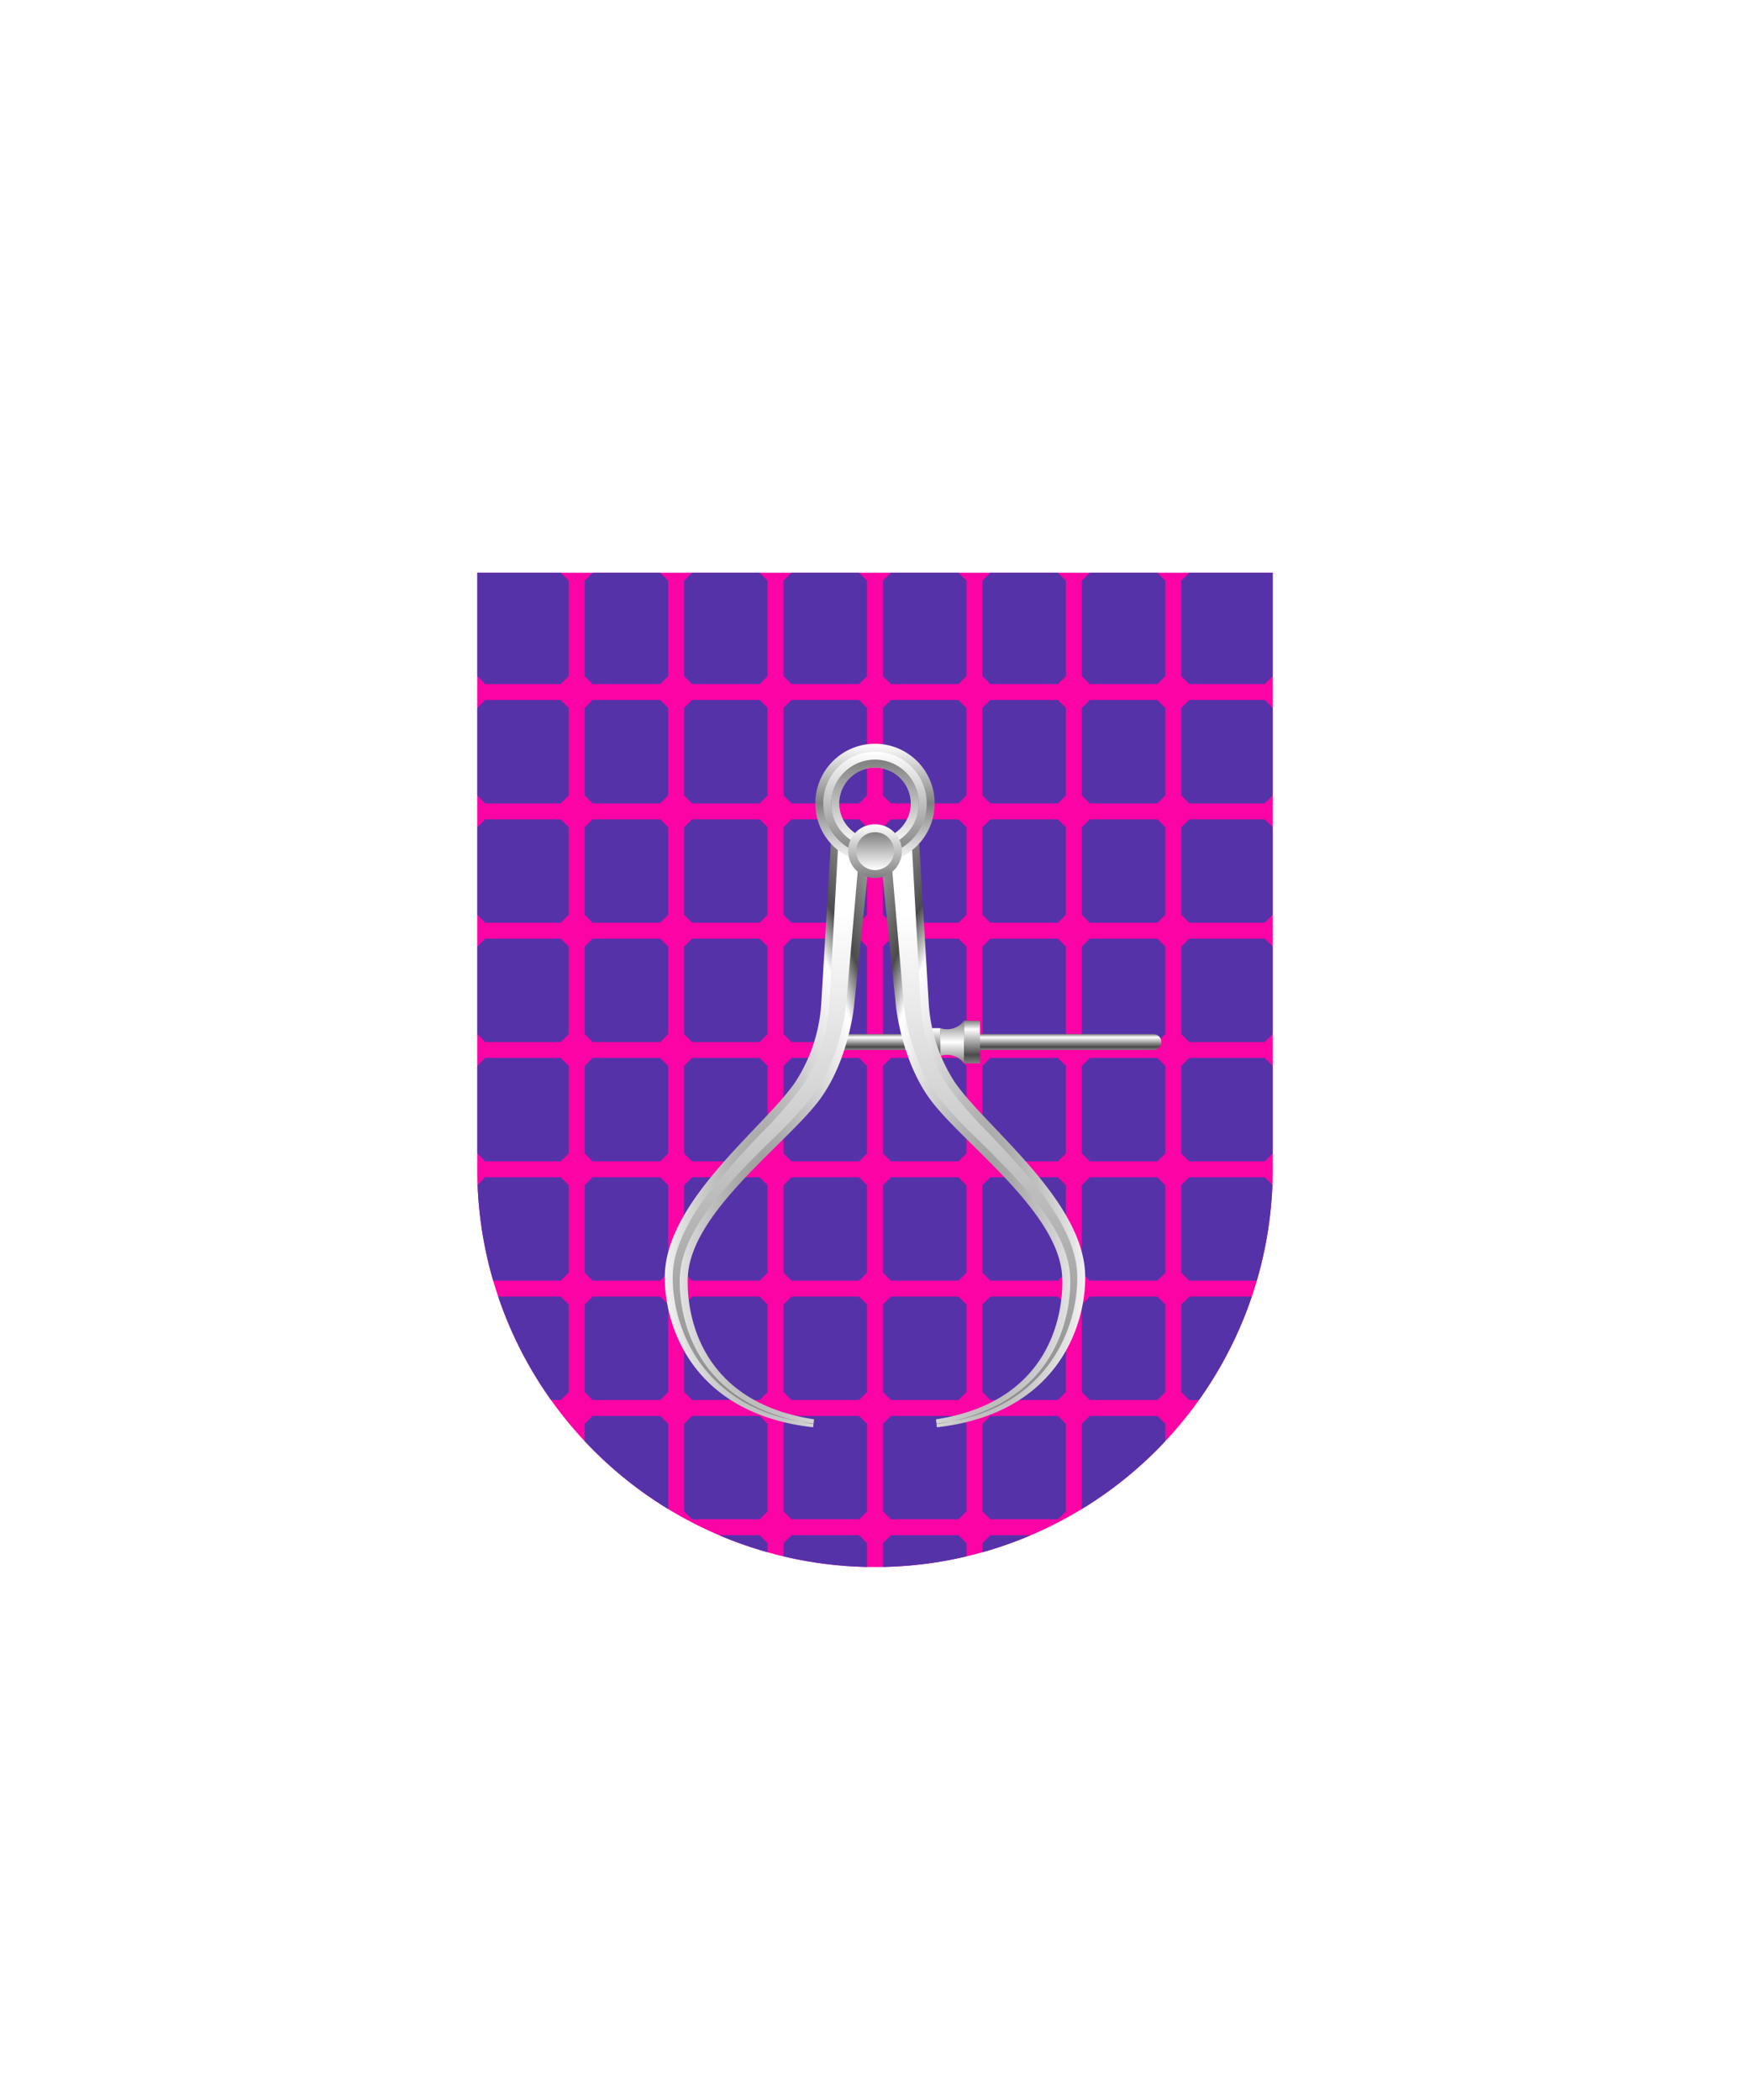 <svg xmlns="http://www.w3.org/2000/svg" xmlns:xlink="http://www.w3.org/1999/xlink" viewBox="0 0 220 264"><defs><clipPath id="fi195-a"><path d="M60,72v75a50,50,0,0,0,100,0V72Z" fill="none"/></clipPath><symbol id="fi195-c" viewBox="0 0 11.5 13"><path d="M10.5,0H1L0,1V12l1,1h9.5l1-1V1Z" fill="#5632a8"/></symbol><symbol id="fi195-e" viewBox="0 0 10.5 13"><path d="M10.5,12V1l-1-1H1L0,1V12l1,1H9.5Z" fill="#5632a8"/></symbol><symbol id="fi195-b" viewBox="0 0 100 13"><use height="13" width="11.5" xlink:href="#fi195-c"/><use height="13" transform="translate(88.5)" width="11.5" xlink:href="#fi195-c"/><use height="13" transform="translate(13.5)" width="10.5" xlink:href="#fi195-e"/><use height="13" transform="translate(26)" width="10.5" xlink:href="#fi195-e"/><use height="13" transform="translate(38.5)" width="10.5" xlink:href="#fi195-e"/><use height="13" transform="translate(51)" width="10.5" xlink:href="#fi195-e"/><use height="13" transform="translate(63.5)" width="10.5" xlink:href="#fi195-e"/><use height="13" transform="translate(76)" width="10.5" xlink:href="#fi195-e"/></symbol></defs><path d="M60,72v75a50,50,0,0,0,100,0V72Z" fill="#fc03a5"/><g clip-path="url(#fi195-a)"><path d="M70.5,72,59,71l1,14,1,1h9.5l1-1V73ZM161,71l-11.5,1-1,1V85l1,1H159l1-1ZM84,85V73l-1-1H74.5l-1,1V85l1,1H83Zm12.5,0V73l-1-1H87l-1,1V85l1,1h8.5ZM109,85V73l-1-1H99.5l-1,1V85l1,1H108Zm12.5,0V73l-1-1H112l-1,1V85l1,1h8.5ZM134,85V73l-1-1h-8.5l-1,1V85l1,1H133Zm12.5,0V73l-1-1H137l-1,1V85l1,1h8.5Z" fill="#5632a8"/><use height="13" transform="translate(60 88)" width="100" xlink:href="#fi195-b"/><use height="13" transform="translate(60 103)" width="100" xlink:href="#fi195-b"/><use height="13" transform="translate(60 118)" width="100" xlink:href="#fi195-b"/><use height="13" transform="translate(60 133)" width="100" xlink:href="#fi195-b"/><use height="13" transform="translate(60 148)" width="100" xlink:href="#fi195-b"/><use height="13" transform="translate(60 163)" width="100" xlink:href="#fi195-b"/><use height="13" transform="translate(60 178)" width="100" xlink:href="#fi195-b"/><use height="13" transform="translate(60 193)" width="100" xlink:href="#fi195-b"/></g><defs><radialGradient cx=".5" cy=".7" id="h17-a" r="1"><stop offset="0" stop-color="gray"/><stop offset="0.55" stop-color="#fff"/><stop offset="0.64" stop-color="#4b4b4b"/><stop offset="1" stop-color="#fff"/></radialGradient><linearGradient gradientTransform="matrix(1, 0, 0, -1, 0, 16459.63)" gradientUnits="userSpaceOnUse" id="h17-b" x1="12.74" x2="12.74" y1="16381.48" y2="16448.38"><stop offset="0" stop-color="gray"/><stop offset="1" stop-color="#fff"/></linearGradient><filter id="h17-c" name="shadow"><feDropShadow dx="0" dy="2" stdDeviation="0"/></filter><linearGradient gradientTransform="matrix(1, 0, 0, -1, 0, 264)" gradientUnits="userSpaceOnUse" id="h17-d" x1="126" x2="126" y1="132" y2="134"><stop offset="0" stop-color="gray"/><stop offset="0.2" stop-color="#4b4b4b"/><stop offset="0.8" stop-color="#fff"/><stop offset="1" stop-color="gray"/></linearGradient><linearGradient gradientTransform="matrix(1, 0, 0, -1, 0, 264)" gradientUnits="userSpaceOnUse" id="h17-e" x1="119.68" x2="119.68" y1="135.68" y2="130.32"><stop offset="0" stop-color="gray"/><stop offset="0.5" stop-color="#fff"/><stop offset="1" stop-color="gray"/></linearGradient><linearGradient gradientTransform="matrix(1, 0, 0, 1, 0, 0)" id="h17-f" x1="119.93" x2="119.93" xlink:href="#h17-d" y1="133.68" y2="128.32"/><linearGradient gradientTransform="matrix(1, 0, 0, -1, 0, 264)" gradientUnits="userSpaceOnUse" id="h17-g" x1="110" x2="110" y1="170.5" y2="155.5"><stop offset="0" stop-color="#fff"/><stop offset="0.5" stop-color="gray"/><stop offset="1" stop-color="#fff"/></linearGradient><linearGradient gradientTransform="matrix(1, 0, 0, -1, 0, 264)" gradientUnits="userSpaceOnUse" id="h17-h" x1="110" x2="110" y1="169.5" y2="156.5"><stop offset="0" stop-color="#fff"/><stop offset="1" stop-color="gray"/></linearGradient><linearGradient gradientTransform="matrix(1, 0, 0, -1, 0, 264)" id="h17-i" x1="110" x2="110" xlink:href="#h17-b" y1="168.5" y2="157.5"/><linearGradient id="h17-j" x1="110" x2="110" xlink:href="#h17-h" y1="160.38" y2="153.63"/><linearGradient gradientTransform="matrix(1, 0, 0, -1, 0, 264)" id="h17-k" x1="110" x2="110" xlink:href="#h17-b" y1="159.38" y2="154.63"/><symbol id="h17-l" viewBox="0 0 25.8 75.63"><path d="M25.8,3.12l-2,19.4c-.05.55-.79,7-4.27,11.78-4,5.49-16.14,14.08-16.63,22.22C2.72,59.23,3,72.17,18.76,74.58l-.12,1C3.07,73.83-.16,62.29,0,56.39c.26-9.47,12.7-18.72,16.42-24.24a20.45,20.45,0,0,0,3.25-9.95L21,0Z" fill="url(#h17-a)"/><path d="M18.69,75.11C4.37,73.46.83,62.58,1,56.41S7.25,43.73,12.13,38.6a52.3,52.3,0,0,0,5.13-5.89,21.31,21.31,0,0,0,3.42-10.46L21.87,1l2.62,1.87-1.7,19.61c0,.06-.62,6.49-4.08,11.28a54.78,54.78,0,0,1-5.38,5.79c-5.2,5.14-11.08,11-11.44,17-.1,1.62-.46,16,16.78,18.62Z" fill="url(#h17-b)"/></symbol></defs><g filter="url(#h17-c)"><path d="M145,132H106v-2h39a1,1,0,0,1,0,2Z" fill="url(#h17-d)"/><path d="M118.2,129.25v3.5a2.68,2.68,0,0,1,3,.93v-5.36A2.67,2.67,0,0,1,118.2,129.25Z" fill="url(#h17-e)"/><path d="M118.2,129.25v3.5l-1.48-3.5Zm3,4.43h2v-5.36h-2Z" fill="url(#h17-f)"/><use height="75.63" transform="translate(83.58 103.85)" width="25.8" xlink:href="#h17-l"/><use height="75.63" transform="matrix(-1, 0, 0, 1, 136.42, 103.85)" width="25.8" xlink:href="#h17-l"/><path d="M110,107a6,6,0,1,0-6-6A6,6,0,0,0,110,107Z" fill="none" stroke="url(#h17-g)" stroke-width="3"/><path d="M110,107a6,6,0,1,0-6-6A6,6,0,0,0,110,107Z" fill="none" stroke="url(#h17-h)"/><path d="M110,106a5,5,0,1,0-5-5A5,5,0,0,0,110,106Z" fill="none" stroke="url(#h17-i)"/><path d="M110,110.38a3.38,3.38,0,1,0-3.38-3.38A3.39,3.39,0,0,0,110,110.38Z" fill="url(#h17-j)"/><path d="M110,109.38a2.38,2.38,0,1,0-2.37-2.38A2.39,2.39,0,0,0,110,109.38Z" fill="url(#h17-k)"/></g></svg>